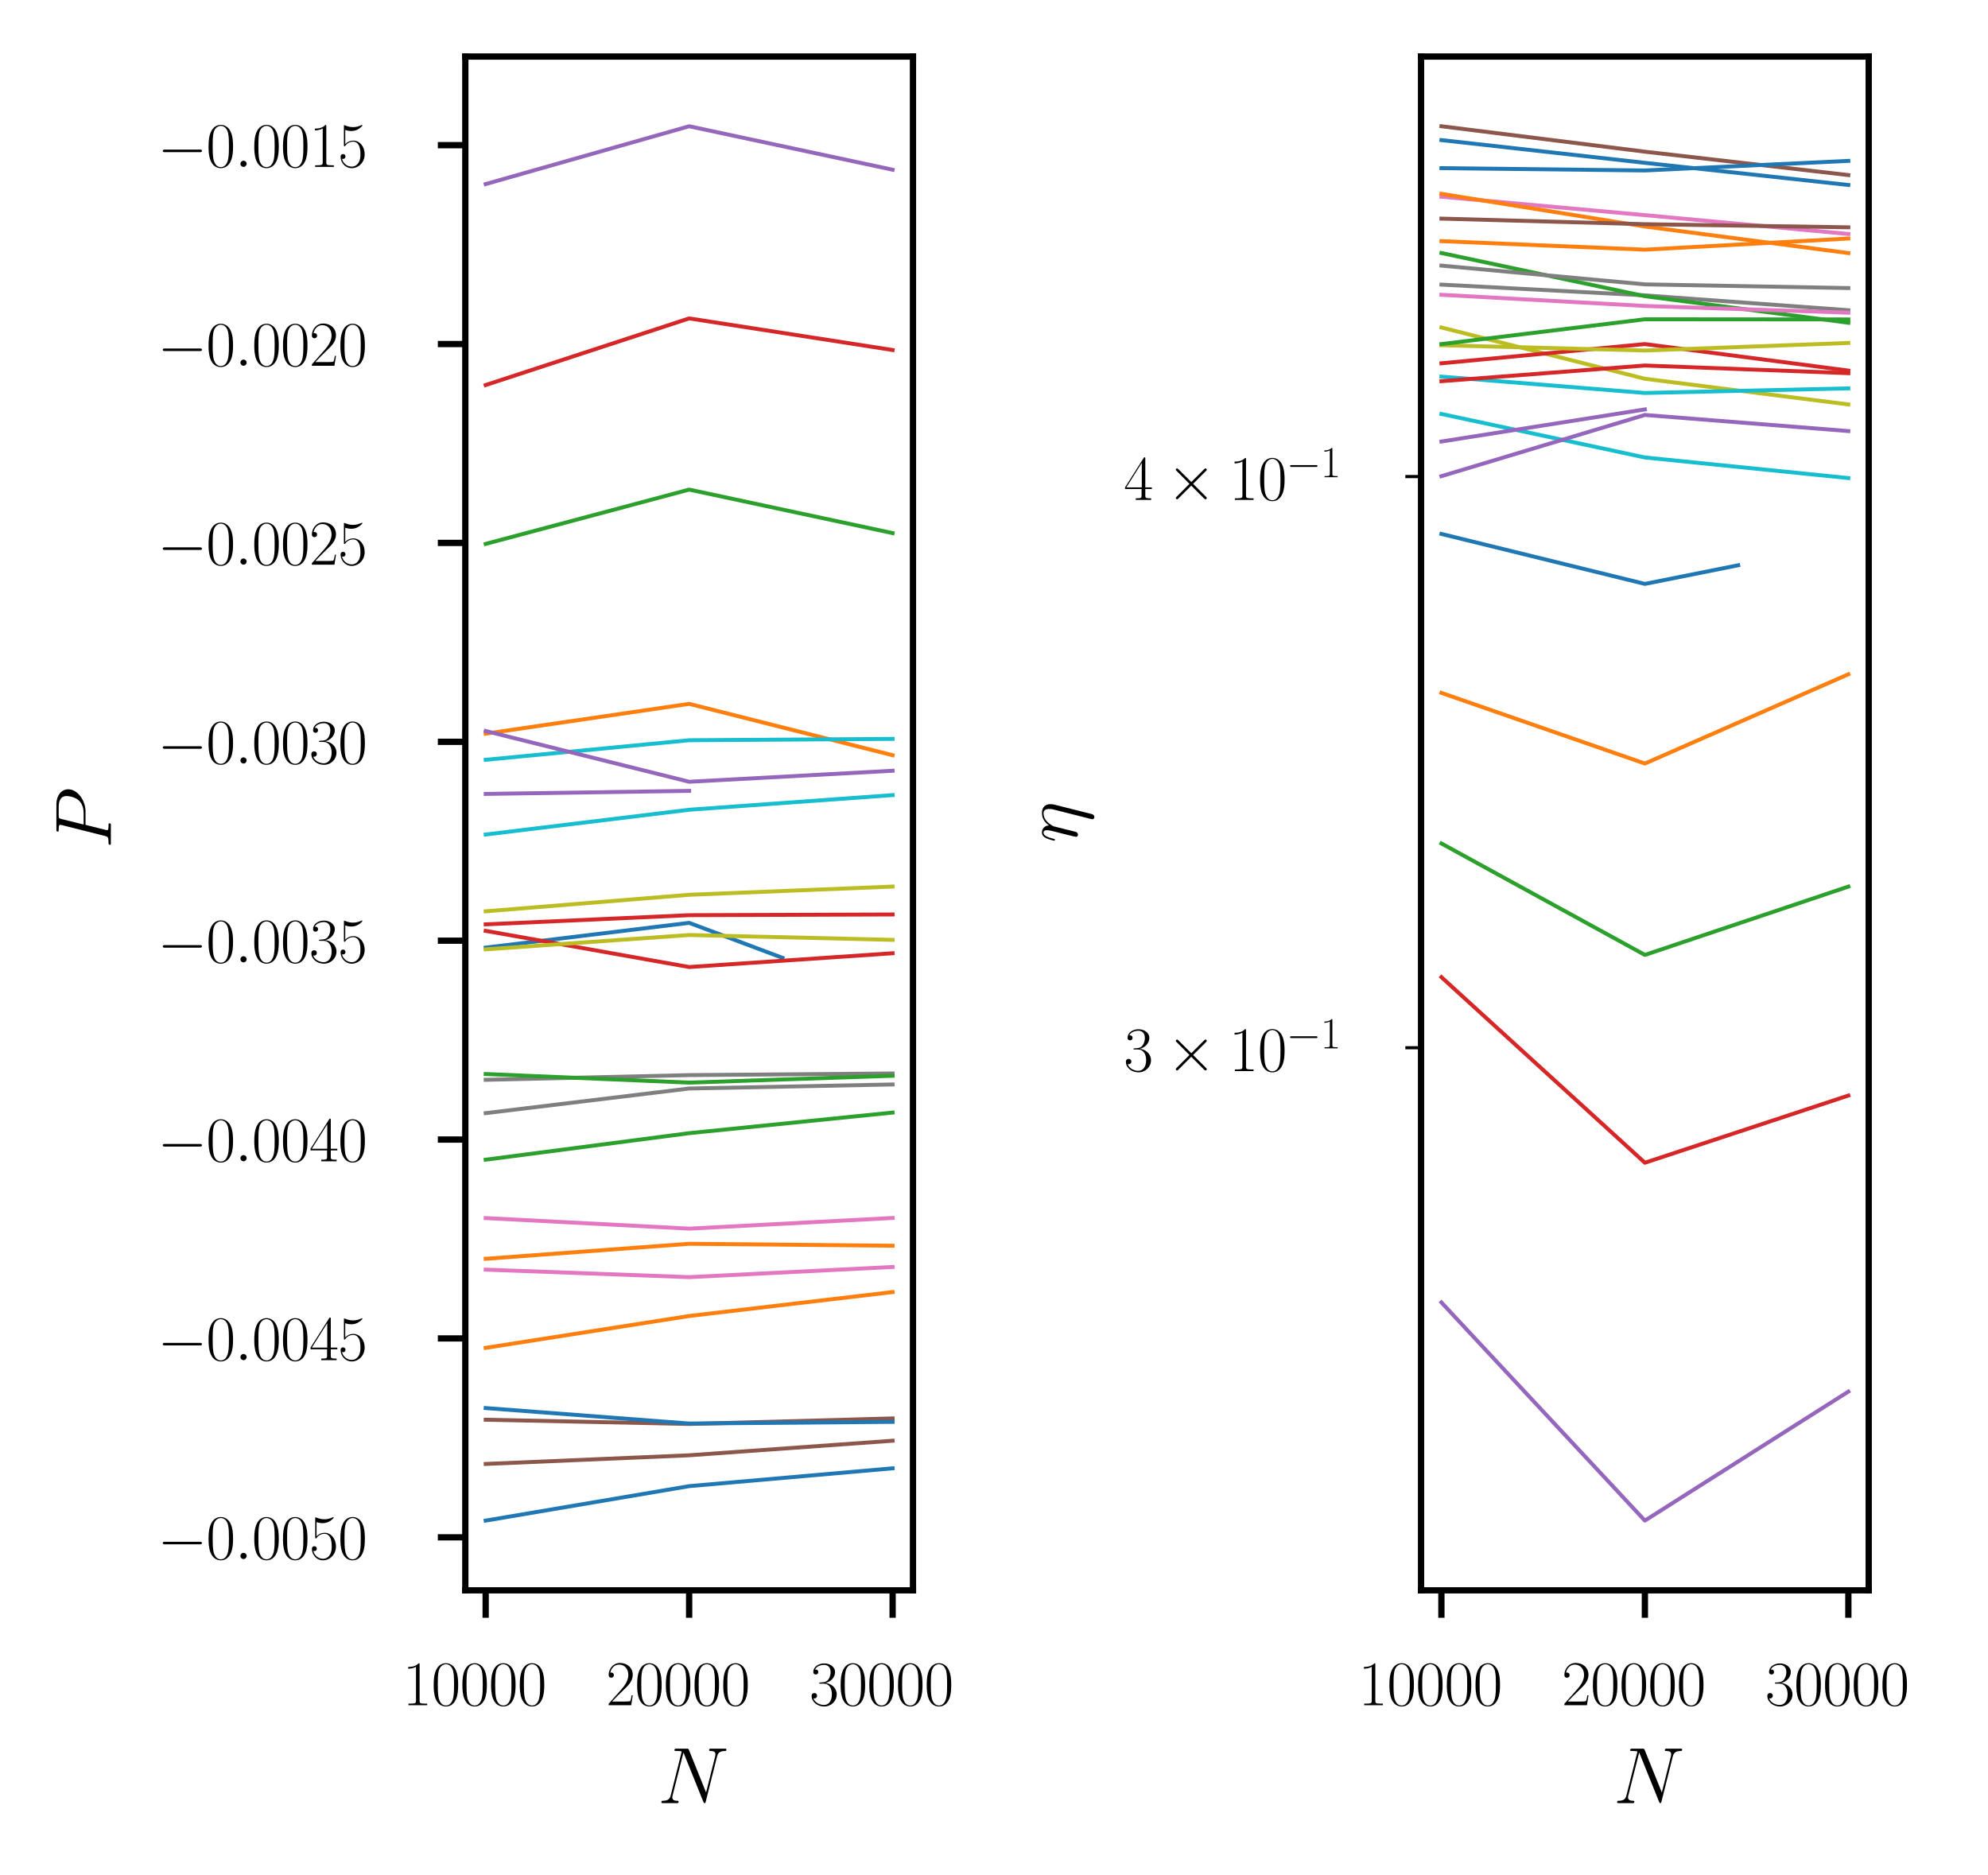 <?xml version="1.0" encoding="utf-8" standalone="no"?>
<!DOCTYPE svg PUBLIC "-//W3C//DTD SVG 1.1//EN"
  "http://www.w3.org/Graphics/SVG/1.1/DTD/svg11.dtd">
<svg xmlns:xlink="http://www.w3.org/1999/xlink" width="253.2pt" height="238.8pt" viewBox="0 0 253.2 238.8" xmlns="http://www.w3.org/2000/svg" version="1.1">
 <defs>
  <style type="text/css">*{stroke-linejoin: round; stroke-linecap: butt}</style>
 </defs>
 <g id="figure_1">
  <g id="patch_1">
   <path d="M 0 238.8 
L 253.2 238.8 
L 253.2 0 
L 0 0 
z
" style="fill: #ffffff"/>
  </g>
  <g id="axes_1">
   <g id="patch_2">
    <path d="M 59.265 202.559 
L 116.28 202.559 
L 116.28 7.2 
L 59.265 7.2 
z
" style="fill: #ffffff"/>
   </g>
   <g id="matplotlib.axis_1">
    <g id="xtick_1">
     <g id="line2d_1">
      <defs>
       <path id="m36c7fd96af" d="M 0 0 
L 0 3.5 
" style="stroke: #000000; stroke-width: 0.8"/>
      </defs>
      <g>
       <use xlink:href="#m36c7fd96af" x="61.857" y="202.559" style="stroke: #000000; stroke-width: 0.8"/>
      </g>
     </g>
     <g id="text_1">
      <!-- $\mathdefault{10000}$ -->
      <g transform="translate(51.272 217.194) scale(0.08 -0.08)">
       <defs>
        <path id="CMR17-31" d="M 1702 4058 
C 1702 4192 1696 4192 1606 4192 
C 1357 3916 979 3827 621 3827 
C 602 3827 570 3827 563 3808 
C 557 3795 557 3782 557 3648 
C 755 3648 1088 3686 1344 3839 
L 1344 461 
C 1344 236 1331 160 781 160 
L 589 160 
L 589 0 
C 896 0 1216 0 1523 0 
C 1830 0 2150 0 2458 0 
L 2458 160 
L 2266 160 
C 1715 160 1702 230 1702 458 
L 1702 4058 
z
" transform="scale(0.016)"/>
        <path id="CMR17-30" d="M 2688 2025 
C 2688 2416 2682 3080 2413 3591 
C 2176 4039 1798 4198 1466 4198 
C 1158 4198 768 4058 525 3597 
C 269 3118 243 2524 243 2025 
C 243 1661 250 1106 448 619 
C 723 -39 1216 -128 1466 -128 
C 1760 -128 2208 -7 2470 600 
C 2662 1042 2688 1559 2688 2025 
z
M 1466 -26 
C 1056 -26 813 325 723 812 
C 653 1188 653 1738 653 2096 
C 653 2588 653 2997 736 3387 
C 858 3929 1216 4096 1466 4096 
C 1728 4096 2067 3923 2189 3400 
C 2272 3036 2278 2607 2278 2096 
C 2278 1680 2278 1169 2202 792 
C 2067 95 1690 -26 1466 -26 
z
" transform="scale(0.016)"/>
       </defs>
       <use xlink:href="#CMR17-31" transform="scale(0.996)"/>
       <use xlink:href="#CMR17-30" transform="translate(45.69 0) scale(0.996)"/>
       <use xlink:href="#CMR17-30" transform="translate(91.381 0) scale(0.996)"/>
       <use xlink:href="#CMR17-30" transform="translate(137.071 0) scale(0.996)"/>
       <use xlink:href="#CMR17-30" transform="translate(182.762 0) scale(0.996)"/>
      </g>
     </g>
    </g>
    <g id="xtick_2">
     <g id="line2d_2">
      <g>
       <use xlink:href="#m36c7fd96af" x="87.773" y="202.559" style="stroke: #000000; stroke-width: 0.8"/>
      </g>
     </g>
     <g id="text_2">
      <!-- $\mathdefault{20000}$ -->
      <g transform="translate(77.187 217.194) scale(0.08 -0.08)">
       <defs>
        <path id="CMR17-32" d="M 2669 989 
L 2554 989 
C 2490 536 2438 459 2413 420 
C 2381 369 1920 369 1830 369 
L 602 369 
C 832 619 1280 1072 1824 1597 
C 2214 1967 2669 2402 2669 3035 
C 2669 3790 2067 4224 1395 4224 
C 691 4224 262 3604 262 3030 
C 262 2780 448 2748 525 2748 
C 589 2748 781 2787 781 3010 
C 781 3207 614 3264 525 3264 
C 486 3264 448 3258 422 3245 
C 544 3790 915 4058 1306 4058 
C 1862 4058 2227 3617 2227 3035 
C 2227 2479 1901 2000 1536 1584 
L 262 146 
L 262 0 
L 2515 0 
L 2669 989 
z
" transform="scale(0.016)"/>
       </defs>
       <use xlink:href="#CMR17-32" transform="scale(0.996)"/>
       <use xlink:href="#CMR17-30" transform="translate(45.69 0) scale(0.996)"/>
       <use xlink:href="#CMR17-30" transform="translate(91.381 0) scale(0.996)"/>
       <use xlink:href="#CMR17-30" transform="translate(137.071 0) scale(0.996)"/>
       <use xlink:href="#CMR17-30" transform="translate(182.762 0) scale(0.996)"/>
      </g>
     </g>
    </g>
    <g id="xtick_3">
     <g id="line2d_3">
      <g>
       <use xlink:href="#m36c7fd96af" x="113.688" y="202.559" style="stroke: #000000; stroke-width: 0.8"/>
      </g>
     </g>
     <g id="text_3">
      <!-- $\mathdefault{30000}$ -->
      <g transform="translate(103.103 217.194) scale(0.08 -0.08)">
       <defs>
        <path id="CMR17-33" d="M 1414 2157 
C 1984 2157 2234 1662 2234 1090 
C 2234 320 1824 25 1453 25 
C 1114 25 563 194 390 693 
C 422 680 454 680 486 680 
C 640 680 755 782 755 948 
C 755 1133 614 1216 486 1216 
C 378 1216 211 1165 211 926 
C 211 335 787 -128 1466 -128 
C 2176 -128 2720 430 2720 1085 
C 2720 1707 2208 2157 1600 2227 
C 2086 2328 2554 2756 2554 3329 
C 2554 3820 2048 4179 1472 4179 
C 890 4179 378 3829 378 3329 
C 378 3110 544 3072 627 3072 
C 762 3072 877 3155 877 3321 
C 877 3486 762 3569 627 3569 
C 602 3569 570 3569 544 3557 
C 730 3959 1235 4032 1459 4032 
C 1683 4032 2106 3925 2106 3320 
C 2106 3143 2080 2828 1862 2550 
C 1670 2304 1453 2304 1242 2284 
C 1210 2284 1062 2269 1037 2269 
C 992 2263 966 2257 966 2208 
C 966 2163 973 2157 1101 2157 
L 1414 2157 
z
" transform="scale(0.016)"/>
       </defs>
       <use xlink:href="#CMR17-33" transform="scale(0.996)"/>
       <use xlink:href="#CMR17-30" transform="translate(45.69 0) scale(0.996)"/>
       <use xlink:href="#CMR17-30" transform="translate(91.381 0) scale(0.996)"/>
       <use xlink:href="#CMR17-30" transform="translate(137.071 0) scale(0.996)"/>
       <use xlink:href="#CMR17-30" transform="translate(182.762 0) scale(0.996)"/>
      </g>
     </g>
    </g>
    <g id="text_4">
     <!-- $N$ -->
     <g transform="translate(83.77 229.662) scale(0.1 -0.1)">
      <defs>
       <path id="CMMI12-4e" d="M 4736 3698 
C 4806 3974 4909 4166 5395 4166 
C 5414 4166 5491 4166 5491 4279 
C 5491 4352 5434 4352 5408 4352 
C 5280 4352 4954 4352 4826 4352 
L 4518 4352 
C 4429 4352 4314 4352 4224 4352 
C 4186 4352 4109 4352 4109 4230 
C 4109 4166 4160 4166 4205 4166 
C 4589 4166 4614 4019 4614 3903 
C 4614 3846 4608 3826 4589 3737 
L 3866 850 
L 2496 4249 
C 2451 4352 2445 4352 2304 4352 
L 1523 4352 
C 1395 4352 1338 4352 1338 4230 
C 1338 4166 1382 4166 1504 4166 
C 1536 4166 1914 4166 1914 4115 
C 1914 4102 1901 4051 1894 4032 
L 1043 635 
C 966 320 813 186 390 186 
C 358 186 294 186 294 67 
C 294 0 358 0 378 0 
C 506 0 832 0 960 0 
L 1267 0 
C 1357 0 1466 0 1555 0 
C 1600 0 1670 0 1670 122 
C 1670 180 1606 186 1581 186 
C 1370 186 1165 224 1165 454 
C 1165 505 1178 562 1190 613 
L 2054 4032 
C 2093 3968 2093 3956 2118 3898 
L 3642 115 
C 3674 38 3686 0 3744 0 
C 3808 0 3814 19 3840 128 
L 4736 3698 
z
" transform="scale(0.016)"/>
      </defs>
      <use xlink:href="#CMMI12-4e" transform="scale(0.996)"/>
     </g>
    </g>
   </g>
   <g id="matplotlib.axis_2">
    <g id="ytick_1">
     <g id="line2d_4">
      <defs>
       <path id="m2369980b30" d="M 0 0 
L -3.5 0 
" style="stroke: #000000; stroke-width: 0.8"/>
      </defs>
      <g>
       <use xlink:href="#m2369980b30" x="59.265" y="195.807" style="stroke: #000000; stroke-width: 0.8"/>
      </g>
     </g>
     <g id="text_5">
      <!-- $\mathdefault{−0.0050}$ -->
      <g transform="translate(20.056 198.575) scale(0.08 -0.08)">
       <defs>
        <path id="CMSY10-0" d="M 4218 1472 
C 4326 1472 4442 1472 4442 1600 
C 4442 1728 4326 1728 4218 1728 
L 755 1728 
C 646 1728 531 1728 531 1600 
C 531 1472 646 1472 755 1472 
L 4218 1472 
z
" transform="scale(0.016)"/>
        <path id="CMMI12-3a" d="M 1178 307 
C 1178 492 1024 619 870 619 
C 685 619 557 466 557 313 
C 557 128 710 0 864 0 
C 1050 0 1178 153 1178 307 
z
" transform="scale(0.016)"/>
        <path id="CMR17-35" d="M 730 3692 
C 794 3666 1056 3584 1325 3584 
C 1920 3584 2246 3911 2432 4100 
C 2432 4157 2432 4192 2394 4192 
C 2387 4192 2374 4192 2323 4163 
C 2099 4058 1837 3973 1517 3973 
C 1325 3973 1037 3999 723 4139 
C 653 4171 640 4171 634 4171 
C 602 4171 595 4164 595 4037 
L 595 2203 
C 595 2089 595 2057 659 2057 
C 691 2057 704 2070 736 2114 
C 941 2401 1222 2522 1542 2522 
C 1766 2522 2246 2382 2246 1289 
C 2246 1085 2246 715 2054 421 
C 1894 159 1645 25 1370 25 
C 947 25 518 320 403 814 
C 429 807 480 795 506 795 
C 589 795 749 840 749 1038 
C 749 1210 627 1280 506 1280 
C 358 1280 262 1190 262 1011 
C 262 454 704 -128 1382 -128 
C 2042 -128 2669 440 2669 1264 
C 2669 2030 2170 2624 1549 2624 
C 1222 2624 947 2503 730 2274 
L 730 3692 
z
" transform="scale(0.016)"/>
       </defs>
       <use xlink:href="#CMSY10-0" transform="scale(0.996)"/>
       <use xlink:href="#CMR17-30" transform="translate(77.487 0) scale(0.996)"/>
       <use xlink:href="#CMMI12-3a" transform="translate(123.178 0) scale(0.996)"/>
       <use xlink:href="#CMR17-30" transform="translate(150.275 0) scale(0.996)"/>
       <use xlink:href="#CMR17-30" transform="translate(195.966 0) scale(0.996)"/>
       <use xlink:href="#CMR17-35" transform="translate(241.656 0) scale(0.996)"/>
       <use xlink:href="#CMR17-30" transform="translate(287.347 0) scale(0.996)"/>
      </g>
     </g>
    </g>
    <g id="ytick_2">
     <g id="line2d_5">
      <g>
       <use xlink:href="#m2369980b30" x="59.265" y="170.476" style="stroke: #000000; stroke-width: 0.8"/>
      </g>
     </g>
     <g id="text_6">
      <!-- $\mathdefault{−0.0045}$ -->
      <g transform="translate(20.056 173.244) scale(0.08 -0.08)">
       <defs>
        <path id="CMR17-34" d="M 2150 4122 
C 2150 4256 2144 4256 2029 4256 
L 128 1254 
L 128 1088 
L 1779 1088 
L 1779 457 
C 1779 224 1766 160 1318 160 
L 1197 160 
L 1197 0 
C 1402 0 1747 0 1965 0 
C 2182 0 2528 0 2733 0 
L 2733 160 
L 2611 160 
C 2163 160 2150 224 2150 457 
L 2150 1088 
L 2803 1088 
L 2803 1254 
L 2150 1254 
L 2150 4122 
z
M 1798 3703 
L 1798 1254 
L 256 1254 
L 1798 3703 
z
" transform="scale(0.016)"/>
       </defs>
       <use xlink:href="#CMSY10-0" transform="scale(0.996)"/>
       <use xlink:href="#CMR17-30" transform="translate(77.487 0) scale(0.996)"/>
       <use xlink:href="#CMMI12-3a" transform="translate(123.178 0) scale(0.996)"/>
       <use xlink:href="#CMR17-30" transform="translate(150.275 0) scale(0.996)"/>
       <use xlink:href="#CMR17-30" transform="translate(195.966 0) scale(0.996)"/>
       <use xlink:href="#CMR17-34" transform="translate(241.656 0) scale(0.996)"/>
       <use xlink:href="#CMR17-35" transform="translate(287.347 0) scale(0.996)"/>
      </g>
     </g>
    </g>
    <g id="ytick_3">
     <g id="line2d_6">
      <g>
       <use xlink:href="#m2369980b30" x="59.265" y="145.145" style="stroke: #000000; stroke-width: 0.8"/>
      </g>
     </g>
     <g id="text_7">
      <!-- $\mathdefault{−0.0040}$ -->
      <g transform="translate(20.056 147.913) scale(0.08 -0.08)">
       <use xlink:href="#CMSY10-0" transform="scale(0.996)"/>
       <use xlink:href="#CMR17-30" transform="translate(77.487 0) scale(0.996)"/>
       <use xlink:href="#CMMI12-3a" transform="translate(123.178 0) scale(0.996)"/>
       <use xlink:href="#CMR17-30" transform="translate(150.275 0) scale(0.996)"/>
       <use xlink:href="#CMR17-30" transform="translate(195.966 0) scale(0.996)"/>
       <use xlink:href="#CMR17-34" transform="translate(241.656 0) scale(0.996)"/>
       <use xlink:href="#CMR17-30" transform="translate(287.347 0) scale(0.996)"/>
      </g>
     </g>
    </g>
    <g id="ytick_4">
     <g id="line2d_7">
      <g>
       <use xlink:href="#m2369980b30" x="59.265" y="119.814" style="stroke: #000000; stroke-width: 0.8"/>
      </g>
     </g>
     <g id="text_8">
      <!-- $\mathdefault{−0.0035}$ -->
      <g transform="translate(20.056 122.582) scale(0.08 -0.08)">
       <use xlink:href="#CMSY10-0" transform="scale(0.996)"/>
       <use xlink:href="#CMR17-30" transform="translate(77.487 0) scale(0.996)"/>
       <use xlink:href="#CMMI12-3a" transform="translate(123.178 0) scale(0.996)"/>
       <use xlink:href="#CMR17-30" transform="translate(150.275 0) scale(0.996)"/>
       <use xlink:href="#CMR17-30" transform="translate(195.966 0) scale(0.996)"/>
       <use xlink:href="#CMR17-33" transform="translate(241.656 0) scale(0.996)"/>
       <use xlink:href="#CMR17-35" transform="translate(287.347 0) scale(0.996)"/>
      </g>
     </g>
    </g>
    <g id="ytick_5">
     <g id="line2d_8">
      <g>
       <use xlink:href="#m2369980b30" x="59.265" y="94.483" style="stroke: #000000; stroke-width: 0.8"/>
      </g>
     </g>
     <g id="text_9">
      <!-- $\mathdefault{−0.0030}$ -->
      <g transform="translate(20.056 97.251) scale(0.08 -0.08)">
       <use xlink:href="#CMSY10-0" transform="scale(0.996)"/>
       <use xlink:href="#CMR17-30" transform="translate(77.487 0) scale(0.996)"/>
       <use xlink:href="#CMMI12-3a" transform="translate(123.178 0) scale(0.996)"/>
       <use xlink:href="#CMR17-30" transform="translate(150.275 0) scale(0.996)"/>
       <use xlink:href="#CMR17-30" transform="translate(195.966 0) scale(0.996)"/>
       <use xlink:href="#CMR17-33" transform="translate(241.656 0) scale(0.996)"/>
       <use xlink:href="#CMR17-30" transform="translate(287.347 0) scale(0.996)"/>
      </g>
     </g>
    </g>
    <g id="ytick_6">
     <g id="line2d_9">
      <g>
       <use xlink:href="#m2369980b30" x="59.265" y="69.152" style="stroke: #000000; stroke-width: 0.8"/>
      </g>
     </g>
     <g id="text_10">
      <!-- $\mathdefault{−0.0025}$ -->
      <g transform="translate(20.056 71.92) scale(0.08 -0.08)">
       <use xlink:href="#CMSY10-0" transform="scale(0.996)"/>
       <use xlink:href="#CMR17-30" transform="translate(77.487 0) scale(0.996)"/>
       <use xlink:href="#CMMI12-3a" transform="translate(123.178 0) scale(0.996)"/>
       <use xlink:href="#CMR17-30" transform="translate(150.275 0) scale(0.996)"/>
       <use xlink:href="#CMR17-30" transform="translate(195.966 0) scale(0.996)"/>
       <use xlink:href="#CMR17-32" transform="translate(241.656 0) scale(0.996)"/>
       <use xlink:href="#CMR17-35" transform="translate(287.347 0) scale(0.996)"/>
      </g>
     </g>
    </g>
    <g id="ytick_7">
     <g id="line2d_10">
      <g>
       <use xlink:href="#m2369980b30" x="59.265" y="43.821" style="stroke: #000000; stroke-width: 0.8"/>
      </g>
     </g>
     <g id="text_11">
      <!-- $\mathdefault{−0.0020}$ -->
      <g transform="translate(20.056 46.589) scale(0.08 -0.08)">
       <use xlink:href="#CMSY10-0" transform="scale(0.996)"/>
       <use xlink:href="#CMR17-30" transform="translate(77.487 0) scale(0.996)"/>
       <use xlink:href="#CMMI12-3a" transform="translate(123.178 0) scale(0.996)"/>
       <use xlink:href="#CMR17-30" transform="translate(150.275 0) scale(0.996)"/>
       <use xlink:href="#CMR17-30" transform="translate(195.966 0) scale(0.996)"/>
       <use xlink:href="#CMR17-32" transform="translate(241.656 0) scale(0.996)"/>
       <use xlink:href="#CMR17-30" transform="translate(287.347 0) scale(0.996)"/>
      </g>
     </g>
    </g>
    <g id="ytick_8">
     <g id="line2d_11">
      <g>
       <use xlink:href="#m2369980b30" x="59.265" y="18.49" style="stroke: #000000; stroke-width: 0.8"/>
      </g>
     </g>
     <g id="text_12">
      <!-- $\mathdefault{−0.0015}$ -->
      <g transform="translate(20.056 21.257) scale(0.08 -0.08)">
       <use xlink:href="#CMSY10-0" transform="scale(0.996)"/>
       <use xlink:href="#CMR17-30" transform="translate(77.487 0) scale(0.996)"/>
       <use xlink:href="#CMMI12-3a" transform="translate(123.178 0) scale(0.996)"/>
       <use xlink:href="#CMR17-30" transform="translate(150.275 0) scale(0.996)"/>
       <use xlink:href="#CMR17-30" transform="translate(195.966 0) scale(0.996)"/>
       <use xlink:href="#CMR17-31" transform="translate(241.656 0) scale(0.996)"/>
       <use xlink:href="#CMR17-35" transform="translate(287.347 0) scale(0.996)"/>
      </g>
     </g>
    </g>
    <g id="text_13">
     <!-- $P$ -->
     <g transform="translate(14.118 108.078) rotate(-90) scale(0.1 -0.1)">
      <defs>
       <path id="CMMI12-50" d="M 1894 2023 
L 2970 2023 
C 3853 2023 4736 2673 4736 3401 
C 4736 3898 4314 4352 3507 4352 
L 1530 4352 
C 1408 4352 1350 4352 1350 4231 
C 1350 4167 1408 4167 1504 4167 
C 1894 4167 1894 4116 1894 4046 
C 1894 4034 1894 3995 1869 3899 
L 1005 472 
C 947 249 934 185 486 185 
C 365 185 301 185 301 70 
C 301 0 358 0 397 0 
C 518 0 646 0 768 0 
L 1517 0 
C 1638 0 1773 0 1894 0 
C 1946 0 2016 0 2016 121 
C 2016 185 1958 185 1862 185 
C 1478 185 1472 230 1472 293 
C 1472 325 1478 369 1485 401 
L 1894 2023 
z
M 2355 3930 
C 2413 4167 2438 4167 2688 4167 
L 3322 4167 
C 3802 4167 4198 4013 4198 3535 
C 4198 3369 4115 2827 3821 2534 
C 3712 2419 3405 2176 2822 2176 
L 1920 2176 
L 2355 3930 
z
" transform="scale(0.016)"/>
      </defs>
      <use xlink:href="#CMMI12-50" transform="scale(0.996)"/>
     </g>
    </g>
   </g>
   <g id="line2d_12">
    <path d="M 61.857 120.696 
L 87.773 117.543 
L 99.663 122 
" clip-path="url(#p09920c97ad)" style="fill: none; stroke: #1f77b4; stroke-width: 0.5; stroke-linecap: square"/>
   </g>
   <g id="line2d_13">
    <path d="M 61.857 93.447 
L 87.773 89.65 
L 113.688 96.193 
L 113.688 96.193 
" clip-path="url(#p09920c97ad)" style="fill: none; stroke: #ff7f0e; stroke-width: 0.5; stroke-linecap: square"/>
   </g>
   <g id="line2d_14">
    <path d="M 61.857 69.278 
L 87.773 62.36 
L 113.688 67.902 
L 113.688 67.902 
" clip-path="url(#p09920c97ad)" style="fill: none; stroke: #2ca02c; stroke-width: 0.5; stroke-linecap: square"/>
   </g>
   <g id="line2d_15">
    <path d="M 61.857 49.042 
L 87.773 40.554 
L 113.688 44.582 
L 113.688 44.582 
" clip-path="url(#p09920c97ad)" style="fill: none; stroke: #d62728; stroke-width: 0.5; stroke-linecap: square"/>
   </g>
   <g id="line2d_16">
    <path d="M 61.857 23.445 
L 87.773 16.08 
L 113.688 21.619 
L 113.688 21.619 
" clip-path="url(#p09920c97ad)" style="fill: none; stroke: #9467bd; stroke-width: 0.5; stroke-linecap: square"/>
   </g>
   <g id="line2d_17">
    <path d="M 61.857 186.462 
L 87.773 185.36 
L 113.688 183.504 
L 113.688 183.504 
" clip-path="url(#p09920c97ad)" style="fill: none; stroke: #8c564b; stroke-width: 0.5; stroke-linecap: square"/>
   </g>
   <g id="line2d_18">
    <path d="M 61.857 161.712 
L 87.773 162.67 
L 113.688 161.373 
L 113.688 161.373 
" clip-path="url(#p09920c97ad)" style="fill: none; stroke: #e377c2; stroke-width: 0.5; stroke-linecap: square"/>
   </g>
   <g id="line2d_19">
    <path d="M 61.857 137.535 
L 87.773 136.936 
L 113.688 136.726 
L 113.688 136.726 
" clip-path="url(#p09920c97ad)" style="fill: none; stroke: #7f7f7f; stroke-width: 0.5; stroke-linecap: square"/>
   </g>
   <g id="line2d_20">
    <path d="M 61.857 116.074 
L 87.773 113.969 
L 113.688 112.921 
L 113.688 112.921 
" clip-path="url(#p09920c97ad)" style="fill: none; stroke: #bcbd22; stroke-width: 0.5; stroke-linecap: square"/>
   </g>
   <g id="line2d_21">
    <path d="M 61.857 96.775 
L 87.773 94.284 
L 113.688 94.111 
L 113.688 94.111 
" clip-path="url(#p09920c97ad)" style="fill: none; stroke: #17becf; stroke-width: 0.5; stroke-linecap: square"/>
   </g>
   <g id="line2d_22">
    <path d="M 61.857 193.679 
L 87.773 189.289 
L 113.688 187.018 
L 113.688 187.018 
" clip-path="url(#p09920c97ad)" style="fill: none; stroke: #1f77b4; stroke-width: 0.5; stroke-linecap: square"/>
   </g>
   <g id="line2d_23">
    <path d="M 61.857 171.675 
L 87.773 167.617 
L 113.688 164.57 
L 113.688 164.57 
" clip-path="url(#p09920c97ad)" style="fill: none; stroke: #ff7f0e; stroke-width: 0.5; stroke-linecap: square"/>
   </g>
   <g id="line2d_24">
    <path d="M 61.857 147.71 
L 87.773 144.332 
L 113.688 141.707 
L 113.688 141.707 
" clip-path="url(#p09920c97ad)" style="fill: none; stroke: #2ca02c; stroke-width: 0.5; stroke-linecap: square"/>
   </g>
   <g id="line2d_25">
    <path d="M 61.857 118.563 
L 87.773 123.17 
L 113.688 121.415 
L 113.688 121.415 
" clip-path="url(#p09920c97ad)" style="fill: none; stroke: #d62728; stroke-width: 0.5; stroke-linecap: square"/>
   </g>
   <g id="line2d_26">
    <path d="M 61.857 93.11 
L 87.773 99.572 
L 113.688 98.169 
L 113.688 98.169 
" clip-path="url(#p09920c97ad)" style="fill: none; stroke: #9467bd; stroke-width: 0.5; stroke-linecap: square"/>
   </g>
   <g id="line2d_27">
    <path d="M 61.857 180.829 
L 87.773 181.371 
L 113.688 180.662 
L 113.688 180.662 
" clip-path="url(#p09920c97ad)" style="fill: none; stroke: #8c564b; stroke-width: 0.5; stroke-linecap: square"/>
   </g>
   <g id="line2d_28">
    <path d="M 61.857 155.145 
L 87.773 156.491 
L 113.688 155.133 
L 113.688 155.133 
" clip-path="url(#p09920c97ad)" style="fill: none; stroke: #e377c2; stroke-width: 0.5; stroke-linecap: square"/>
   </g>
   <g id="line2d_29">
    <path d="M 61.857 141.78 
L 87.773 138.642 
L 113.688 138.127 
L 113.688 138.127 
" clip-path="url(#p09920c97ad)" style="fill: none; stroke: #7f7f7f; stroke-width: 0.5; stroke-linecap: square"/>
   </g>
   <g id="line2d_30">
    <path d="M 61.857 120.92 
L 87.773 119.092 
L 113.688 119.709 
L 113.688 119.709 
" clip-path="url(#p09920c97ad)" style="fill: none; stroke: #bcbd22; stroke-width: 0.5; stroke-linecap: square"/>
   </g>
   <g id="line2d_31">
    <path d="M 61.857 106.292 
L 87.773 103.138 
L 113.688 101.273 
L 113.688 101.273 
" clip-path="url(#p09920c97ad)" style="fill: none; stroke: #17becf; stroke-width: 0.5; stroke-linecap: square"/>
   </g>
   <g id="line2d_32">
    <path d="M 61.857 179.343 
L 87.773 181.314 
L 113.688 181.103 
L 113.688 181.103 
" clip-path="url(#p09920c97ad)" style="fill: none; stroke: #1f77b4; stroke-width: 0.5; stroke-linecap: square"/>
   </g>
   <g id="line2d_33">
    <path d="M 61.857 160.33 
L 87.773 158.419 
L 113.688 158.669 
L 113.688 158.669 
" clip-path="url(#p09920c97ad)" style="fill: none; stroke: #ff7f0e; stroke-width: 0.5; stroke-linecap: square"/>
   </g>
   <g id="line2d_34">
    <path d="M 61.857 136.797 
L 87.773 137.894 
L 113.688 137.02 
L 113.688 137.02 
" clip-path="url(#p09920c97ad)" style="fill: none; stroke: #2ca02c; stroke-width: 0.5; stroke-linecap: square"/>
   </g>
   <g id="line2d_35">
    <path d="M 61.857 117.734 
L 87.773 116.565 
L 113.688 116.475 
L 113.688 116.475 
" clip-path="url(#p09920c97ad)" style="fill: none; stroke: #d62728; stroke-width: 0.5; stroke-linecap: square"/>
   </g>
   <g id="line2d_36">
    <path d="M 61.857 101.121 
L 87.773 100.733 
L 87.773 100.733 
" clip-path="url(#p09920c97ad)" style="fill: none; stroke: #9467bd; stroke-width: 0.5; stroke-linecap: square"/>
   </g>
   <g id="patch_3">
    <path d="M 59.265 202.559 
L 59.265 7.2 
" style="fill: none; stroke: #000000; stroke-width: 0.8; stroke-linejoin: miter; stroke-linecap: square"/>
   </g>
   <g id="patch_4">
    <path d="M 116.28 202.559 
L 116.28 7.2 
" style="fill: none; stroke: #000000; stroke-width: 0.8; stroke-linejoin: miter; stroke-linecap: square"/>
   </g>
   <g id="patch_5">
    <path d="M 59.265 202.559 
L 116.28 202.559 
" style="fill: none; stroke: #000000; stroke-width: 0.8; stroke-linejoin: miter; stroke-linecap: square"/>
   </g>
   <g id="patch_6">
    <path d="M 59.265 7.2 
L 116.28 7.2 
" style="fill: none; stroke: #000000; stroke-width: 0.8; stroke-linejoin: miter; stroke-linecap: square"/>
   </g>
  </g>
  <g id="axes_2">
   <g id="patch_7">
    <path d="M 180.991 202.559 
L 238.006 202.559 
L 238.006 7.2 
L 180.991 7.2 
z
" style="fill: #ffffff"/>
   </g>
   <g id="matplotlib.axis_3">
    <g id="xtick_4">
     <g id="line2d_37">
      <g>
       <use xlink:href="#m36c7fd96af" x="183.583" y="202.559" style="stroke: #000000; stroke-width: 0.8"/>
      </g>
     </g>
     <g id="text_14">
      <!-- $\mathdefault{10000}$ -->
      <g transform="translate(172.998 217.194) scale(0.08 -0.08)">
       <use xlink:href="#CMR17-31" transform="scale(0.996)"/>
       <use xlink:href="#CMR17-30" transform="translate(45.69 0) scale(0.996)"/>
       <use xlink:href="#CMR17-30" transform="translate(91.381 0) scale(0.996)"/>
       <use xlink:href="#CMR17-30" transform="translate(137.071 0) scale(0.996)"/>
       <use xlink:href="#CMR17-30" transform="translate(182.762 0) scale(0.996)"/>
      </g>
     </g>
    </g>
    <g id="xtick_5">
     <g id="line2d_38">
      <g>
       <use xlink:href="#m36c7fd96af" x="209.499" y="202.559" style="stroke: #000000; stroke-width: 0.8"/>
      </g>
     </g>
     <g id="text_15">
      <!-- $\mathdefault{20000}$ -->
      <g transform="translate(198.913 217.194) scale(0.08 -0.08)">
       <use xlink:href="#CMR17-32" transform="scale(0.996)"/>
       <use xlink:href="#CMR17-30" transform="translate(45.69 0) scale(0.996)"/>
       <use xlink:href="#CMR17-30" transform="translate(91.381 0) scale(0.996)"/>
       <use xlink:href="#CMR17-30" transform="translate(137.071 0) scale(0.996)"/>
       <use xlink:href="#CMR17-30" transform="translate(182.762 0) scale(0.996)"/>
      </g>
     </g>
    </g>
    <g id="xtick_6">
     <g id="line2d_39">
      <g>
       <use xlink:href="#m36c7fd96af" x="235.414" y="202.559" style="stroke: #000000; stroke-width: 0.8"/>
      </g>
     </g>
     <g id="text_16">
      <!-- $\mathdefault{30000}$ -->
      <g transform="translate(224.829 217.194) scale(0.08 -0.08)">
       <use xlink:href="#CMR17-33" transform="scale(0.996)"/>
       <use xlink:href="#CMR17-30" transform="translate(45.69 0) scale(0.996)"/>
       <use xlink:href="#CMR17-30" transform="translate(91.381 0) scale(0.996)"/>
       <use xlink:href="#CMR17-30" transform="translate(137.071 0) scale(0.996)"/>
       <use xlink:href="#CMR17-30" transform="translate(182.762 0) scale(0.996)"/>
      </g>
     </g>
    </g>
    <g id="text_17">
     <!-- $N$ -->
     <g transform="translate(205.496 229.662) scale(0.1 -0.1)">
      <use xlink:href="#CMMI12-4e" transform="scale(0.996)"/>
     </g>
    </g>
   </g>
   <g id="matplotlib.axis_4">
    <g id="ytick_9">
     <g id="line2d_40">
      <defs>
       <path id="m8e855b5614" d="M 0 0 
L -2 0 
" style="stroke: #000000; stroke-width: 0.4"/>
      </defs>
      <g>
       <use xlink:href="#m8e855b5614" x="180.991" y="133.449" style="stroke: #000000; stroke-width: 0.4"/>
      </g>
     </g>
     <g id="text_18">
      <!-- $\mathdefault{3\times10^{-1}}$ -->
      <g transform="translate(143.13 136.422) scale(0.08 -0.08)">
       <defs>
        <path id="CMSY10-2" d="M 2490 1785 
L 1210 3059 
C 1133 3136 1120 3148 1069 3148 
C 1005 3148 941 3091 941 3020 
C 941 2976 954 2963 1024 2892 
L 2304 1606 
L 1024 320 
C 954 249 941 236 941 192 
C 941 121 1005 64 1069 64 
C 1120 64 1133 76 1210 153 
L 2483 1427 
L 3808 102 
C 3821 96 3866 64 3904 64 
C 3981 64 4032 121 4032 192 
C 4032 204 4032 230 4013 262 
C 4006 275 2989 1280 2669 1606 
L 3840 2777 
C 3872 2816 3968 2899 4000 2937 
C 4006 2950 4032 2976 4032 3020 
C 4032 3091 3981 3148 3904 3148 
C 3853 3148 3827 3123 3757 3052 
L 2490 1785 
z
" transform="scale(0.016)"/>
       </defs>
       <use xlink:href="#CMR17-33" transform="scale(0.996)"/>
       <use xlink:href="#CMSY10-2" transform="translate(67.83 0) scale(0.996)"/>
       <use xlink:href="#CMR17-31" transform="translate(167.456 0) scale(0.996)"/>
       <use xlink:href="#CMR17-30" transform="translate(213.147 0) scale(0.996)"/>
       <use xlink:href="#CMSY10-0" transform="translate(258.837 36.154) scale(0.697)"/>
       <use xlink:href="#CMR17-31" transform="translate(313.078 36.154) scale(0.697)"/>
      </g>
     </g>
    </g>
    <g id="ytick_10">
     <g id="line2d_41">
      <g>
       <use xlink:href="#m8e855b5614" x="180.991" y="60.701" style="stroke: #000000; stroke-width: 0.4"/>
      </g>
     </g>
     <g id="text_19">
      <!-- $\mathdefault{4\times10^{-1}}$ -->
      <g transform="translate(143.13 63.674) scale(0.08 -0.08)">
       <use xlink:href="#CMR17-34" transform="scale(0.996)"/>
       <use xlink:href="#CMSY10-2" transform="translate(67.83 0) scale(0.996)"/>
       <use xlink:href="#CMR17-31" transform="translate(167.456 0) scale(0.996)"/>
       <use xlink:href="#CMR17-30" transform="translate(213.147 0) scale(0.996)"/>
       <use xlink:href="#CMSY10-0" transform="translate(258.837 36.154) scale(0.697)"/>
       <use xlink:href="#CMR17-31" transform="translate(313.078 36.154) scale(0.697)"/>
      </g>
     </g>
    </g>
    <g id="text_20">
     <!-- $\eta$ -->
     <g transform="translate(137.192 107.353) rotate(-90) scale(0.1 -0.1)">
      <defs>
       <path id="CMMI12-11" d="M 3040 1768 
C 3072 1895 3091 1973 3091 2145 
C 3091 2528 2867 2815 2381 2815 
C 1811 2815 1510 2413 1395 2254 
C 1376 2618 1114 2815 832 2815 
C 646 2815 499 2726 378 2483 
C 262 2254 173 1864 173 1839 
C 173 1813 198 1781 243 1781 
C 294 1781 301 1788 339 1934 
C 435 2311 557 2688 813 2688 
C 960 2688 1011 2586 1011 2394 
C 1011 2254 947 2005 902 1807 
L 723 1118 
C 698 996 627 709 595 593 
C 550 428 480 127 480 96 
C 480 6 550 -64 646 -64 
C 723 -64 813 -25 864 70 
C 877 102 934 326 966 453 
L 1107 1028 
L 1318 1871 
C 1331 1909 1491 2228 1728 2432 
C 1894 2586 2112 2688 2362 2688 
C 2618 2688 2707 2496 2707 2241 
C 2707 2055 2682 1953 2650 1831 
L 1907 -1107 
C 1901 -1139 1888 -1177 1888 -1216 
C 1888 -1312 1965 -1376 2061 -1376 
C 2118 -1376 2253 -1350 2304 -1158 
L 3040 1768 
z
" transform="scale(0.016)"/>
      </defs>
      <use xlink:href="#CMMI12-11" transform="scale(0.996)"/>
     </g>
    </g>
   </g>
   <g id="line2d_42">
    <path d="M 183.583 68.007 
L 209.499 74.371 
L 221.389 71.997 
" clip-path="url(#pf2d691c3ea)" style="fill: none; stroke: #1f77b4; stroke-width: 0.5; stroke-linecap: square"/>
   </g>
   <g id="line2d_43">
    <path d="M 183.583 88.252 
L 209.499 97.252 
L 235.414 85.883 
L 235.414 85.883 
" clip-path="url(#pf2d691c3ea)" style="fill: none; stroke: #ff7f0e; stroke-width: 0.5; stroke-linecap: square"/>
   </g>
   <g id="line2d_44">
    <path d="M 183.583 107.432 
L 209.499 121.628 
L 235.414 112.926 
L 235.414 112.926 
" clip-path="url(#pf2d691c3ea)" style="fill: none; stroke: #2ca02c; stroke-width: 0.5; stroke-linecap: square"/>
   </g>
   <g id="line2d_45">
    <path d="M 183.583 124.457 
L 209.499 148.098 
L 235.414 139.539 
L 235.414 139.539 
" clip-path="url(#pf2d691c3ea)" style="fill: none; stroke: #d62728; stroke-width: 0.5; stroke-linecap: square"/>
   </g>
   <g id="line2d_46">
    <path d="M 183.583 165.886 
L 209.499 193.679 
L 235.414 177.248 
L 235.414 177.248 
" clip-path="url(#pf2d691c3ea)" style="fill: none; stroke: #9467bd; stroke-width: 0.5; stroke-linecap: square"/>
   </g>
   <g id="line2d_47">
    <path d="M 183.583 16.08 
L 209.499 19.32 
L 235.414 22.3 
L 235.414 22.3 
" clip-path="url(#pf2d691c3ea)" style="fill: none; stroke: #8c564b; stroke-width: 0.5; stroke-linecap: square"/>
   </g>
   <g id="line2d_48">
    <path d="M 183.583 25.056 
L 209.499 27.401 
L 235.414 29.804 
L 235.414 29.804 
" clip-path="url(#pf2d691c3ea)" style="fill: none; stroke: #e377c2; stroke-width: 0.5; stroke-linecap: square"/>
   </g>
   <g id="line2d_49">
    <path d="M 183.583 36.25 
L 209.499 37.621 
L 235.414 39.513 
L 235.414 39.513 
" clip-path="url(#pf2d691c3ea)" style="fill: none; stroke: #7f7f7f; stroke-width: 0.5; stroke-linecap: square"/>
   </g>
   <g id="line2d_50">
    <path d="M 183.583 41.713 
L 209.499 48.244 
L 235.414 51.514 
L 235.414 51.514 
" clip-path="url(#pf2d691c3ea)" style="fill: none; stroke: #bcbd22; stroke-width: 0.5; stroke-linecap: square"/>
   </g>
   <g id="line2d_51">
    <path d="M 183.583 52.727 
L 209.499 58.269 
L 235.414 60.893 
L 235.414 60.893 
" clip-path="url(#pf2d691c3ea)" style="fill: none; stroke: #17becf; stroke-width: 0.5; stroke-linecap: square"/>
   </g>
   <g id="line2d_52">
    <path d="M 183.583 17.843 
L 209.499 20.741 
L 235.414 23.562 
L 235.414 23.562 
" clip-path="url(#pf2d691c3ea)" style="fill: none; stroke: #1f77b4; stroke-width: 0.5; stroke-linecap: square"/>
   </g>
   <g id="line2d_53">
    <path d="M 183.583 24.689 
L 209.499 28.851 
L 235.414 32.233 
L 235.414 32.233 
" clip-path="url(#pf2d691c3ea)" style="fill: none; stroke: #ff7f0e; stroke-width: 0.5; stroke-linecap: square"/>
   </g>
   <g id="line2d_54">
    <path d="M 183.583 32.228 
L 209.499 37.725 
L 235.414 41.108 
L 235.414 41.108 
" clip-path="url(#pf2d691c3ea)" style="fill: none; stroke: #2ca02c; stroke-width: 0.5; stroke-linecap: square"/>
   </g>
   <g id="line2d_55">
    <path d="M 183.583 46.273 
L 209.499 43.824 
L 235.414 47.2 
L 235.414 47.2 
" clip-path="url(#pf2d691c3ea)" style="fill: none; stroke: #d62728; stroke-width: 0.5; stroke-linecap: square"/>
   </g>
   <g id="line2d_56">
    <path d="M 183.583 60.648 
L 209.499 52.853 
L 235.414 54.905 
L 235.414 54.905 
" clip-path="url(#pf2d691c3ea)" style="fill: none; stroke: #9467bd; stroke-width: 0.5; stroke-linecap: square"/>
   </g>
   <g id="line2d_57">
    <path d="M 183.583 27.846 
L 209.499 28.555 
L 235.414 28.953 
L 235.414 28.953 
" clip-path="url(#pf2d691c3ea)" style="fill: none; stroke: #8c564b; stroke-width: 0.5; stroke-linecap: square"/>
   </g>
   <g id="line2d_58">
    <path d="M 183.583 37.547 
L 209.499 38.97 
L 235.414 39.826 
L 235.414 39.826 
" clip-path="url(#pf2d691c3ea)" style="fill: none; stroke: #e377c2; stroke-width: 0.5; stroke-linecap: square"/>
   </g>
   <g id="line2d_59">
    <path d="M 183.583 33.832 
L 209.499 36.219 
L 235.414 36.691 
L 235.414 36.691 
" clip-path="url(#pf2d691c3ea)" style="fill: none; stroke: #7f7f7f; stroke-width: 0.5; stroke-linecap: square"/>
   </g>
   <g id="line2d_60">
    <path d="M 183.583 43.973 
L 209.499 44.643 
L 235.414 43.681 
L 235.414 43.681 
" clip-path="url(#pf2d691c3ea)" style="fill: none; stroke: #bcbd22; stroke-width: 0.5; stroke-linecap: square"/>
   </g>
   <g id="line2d_61">
    <path d="M 183.583 47.971 
L 209.499 50.053 
L 235.414 49.466 
L 235.414 49.466 
" clip-path="url(#pf2d691c3ea)" style="fill: none; stroke: #17becf; stroke-width: 0.5; stroke-linecap: square"/>
   </g>
   <g id="line2d_62">
    <path d="M 183.583 21.417 
L 209.499 21.712 
L 235.414 20.491 
L 235.414 20.491 
" clip-path="url(#pf2d691c3ea)" style="fill: none; stroke: #1f77b4; stroke-width: 0.5; stroke-linecap: square"/>
   </g>
   <g id="line2d_63">
    <path d="M 183.583 30.713 
L 209.499 31.8 
L 235.414 30.38 
L 235.414 30.38 
" clip-path="url(#pf2d691c3ea)" style="fill: none; stroke: #ff7f0e; stroke-width: 0.5; stroke-linecap: square"/>
   </g>
   <g id="line2d_64">
    <path d="M 183.583 43.827 
L 209.499 40.666 
L 235.414 40.685 
L 235.414 40.685 
" clip-path="url(#pf2d691c3ea)" style="fill: none; stroke: #2ca02c; stroke-width: 0.5; stroke-linecap: square"/>
   </g>
   <g id="line2d_65">
    <path d="M 183.583 48.552 
L 209.499 46.554 
L 235.414 47.532 
L 235.414 47.532 
" clip-path="url(#pf2d691c3ea)" style="fill: none; stroke: #d62728; stroke-width: 0.5; stroke-linecap: square"/>
   </g>
   <g id="line2d_66">
    <path d="M 183.583 56.237 
L 209.499 52.147 
L 209.499 52.147 
" clip-path="url(#pf2d691c3ea)" style="fill: none; stroke: #9467bd; stroke-width: 0.5; stroke-linecap: square"/>
   </g>
   <g id="patch_8">
    <path d="M 180.991 202.559 
L 180.991 7.2 
" style="fill: none; stroke: #000000; stroke-width: 0.8; stroke-linejoin: miter; stroke-linecap: square"/>
   </g>
   <g id="patch_9">
    <path d="M 238.006 202.559 
L 238.006 7.2 
" style="fill: none; stroke: #000000; stroke-width: 0.8; stroke-linejoin: miter; stroke-linecap: square"/>
   </g>
   <g id="patch_10">
    <path d="M 180.991 202.559 
L 238.006 202.559 
" style="fill: none; stroke: #000000; stroke-width: 0.8; stroke-linejoin: miter; stroke-linecap: square"/>
   </g>
   <g id="patch_11">
    <path d="M 180.991 7.2 
L 238.006 7.2 
" style="fill: none; stroke: #000000; stroke-width: 0.8; stroke-linejoin: miter; stroke-linecap: square"/>
   </g>
  </g>
 </g>
 <defs>
  <clipPath id="p09920c97ad">
   <rect x="59.265" y="7.2" width="57.014" height="195.359"/>
  </clipPath>
  <clipPath id="pf2d691c3ea">
   <rect x="180.991" y="7.2" width="57.014" height="195.359"/>
  </clipPath>
 </defs>
</svg>
